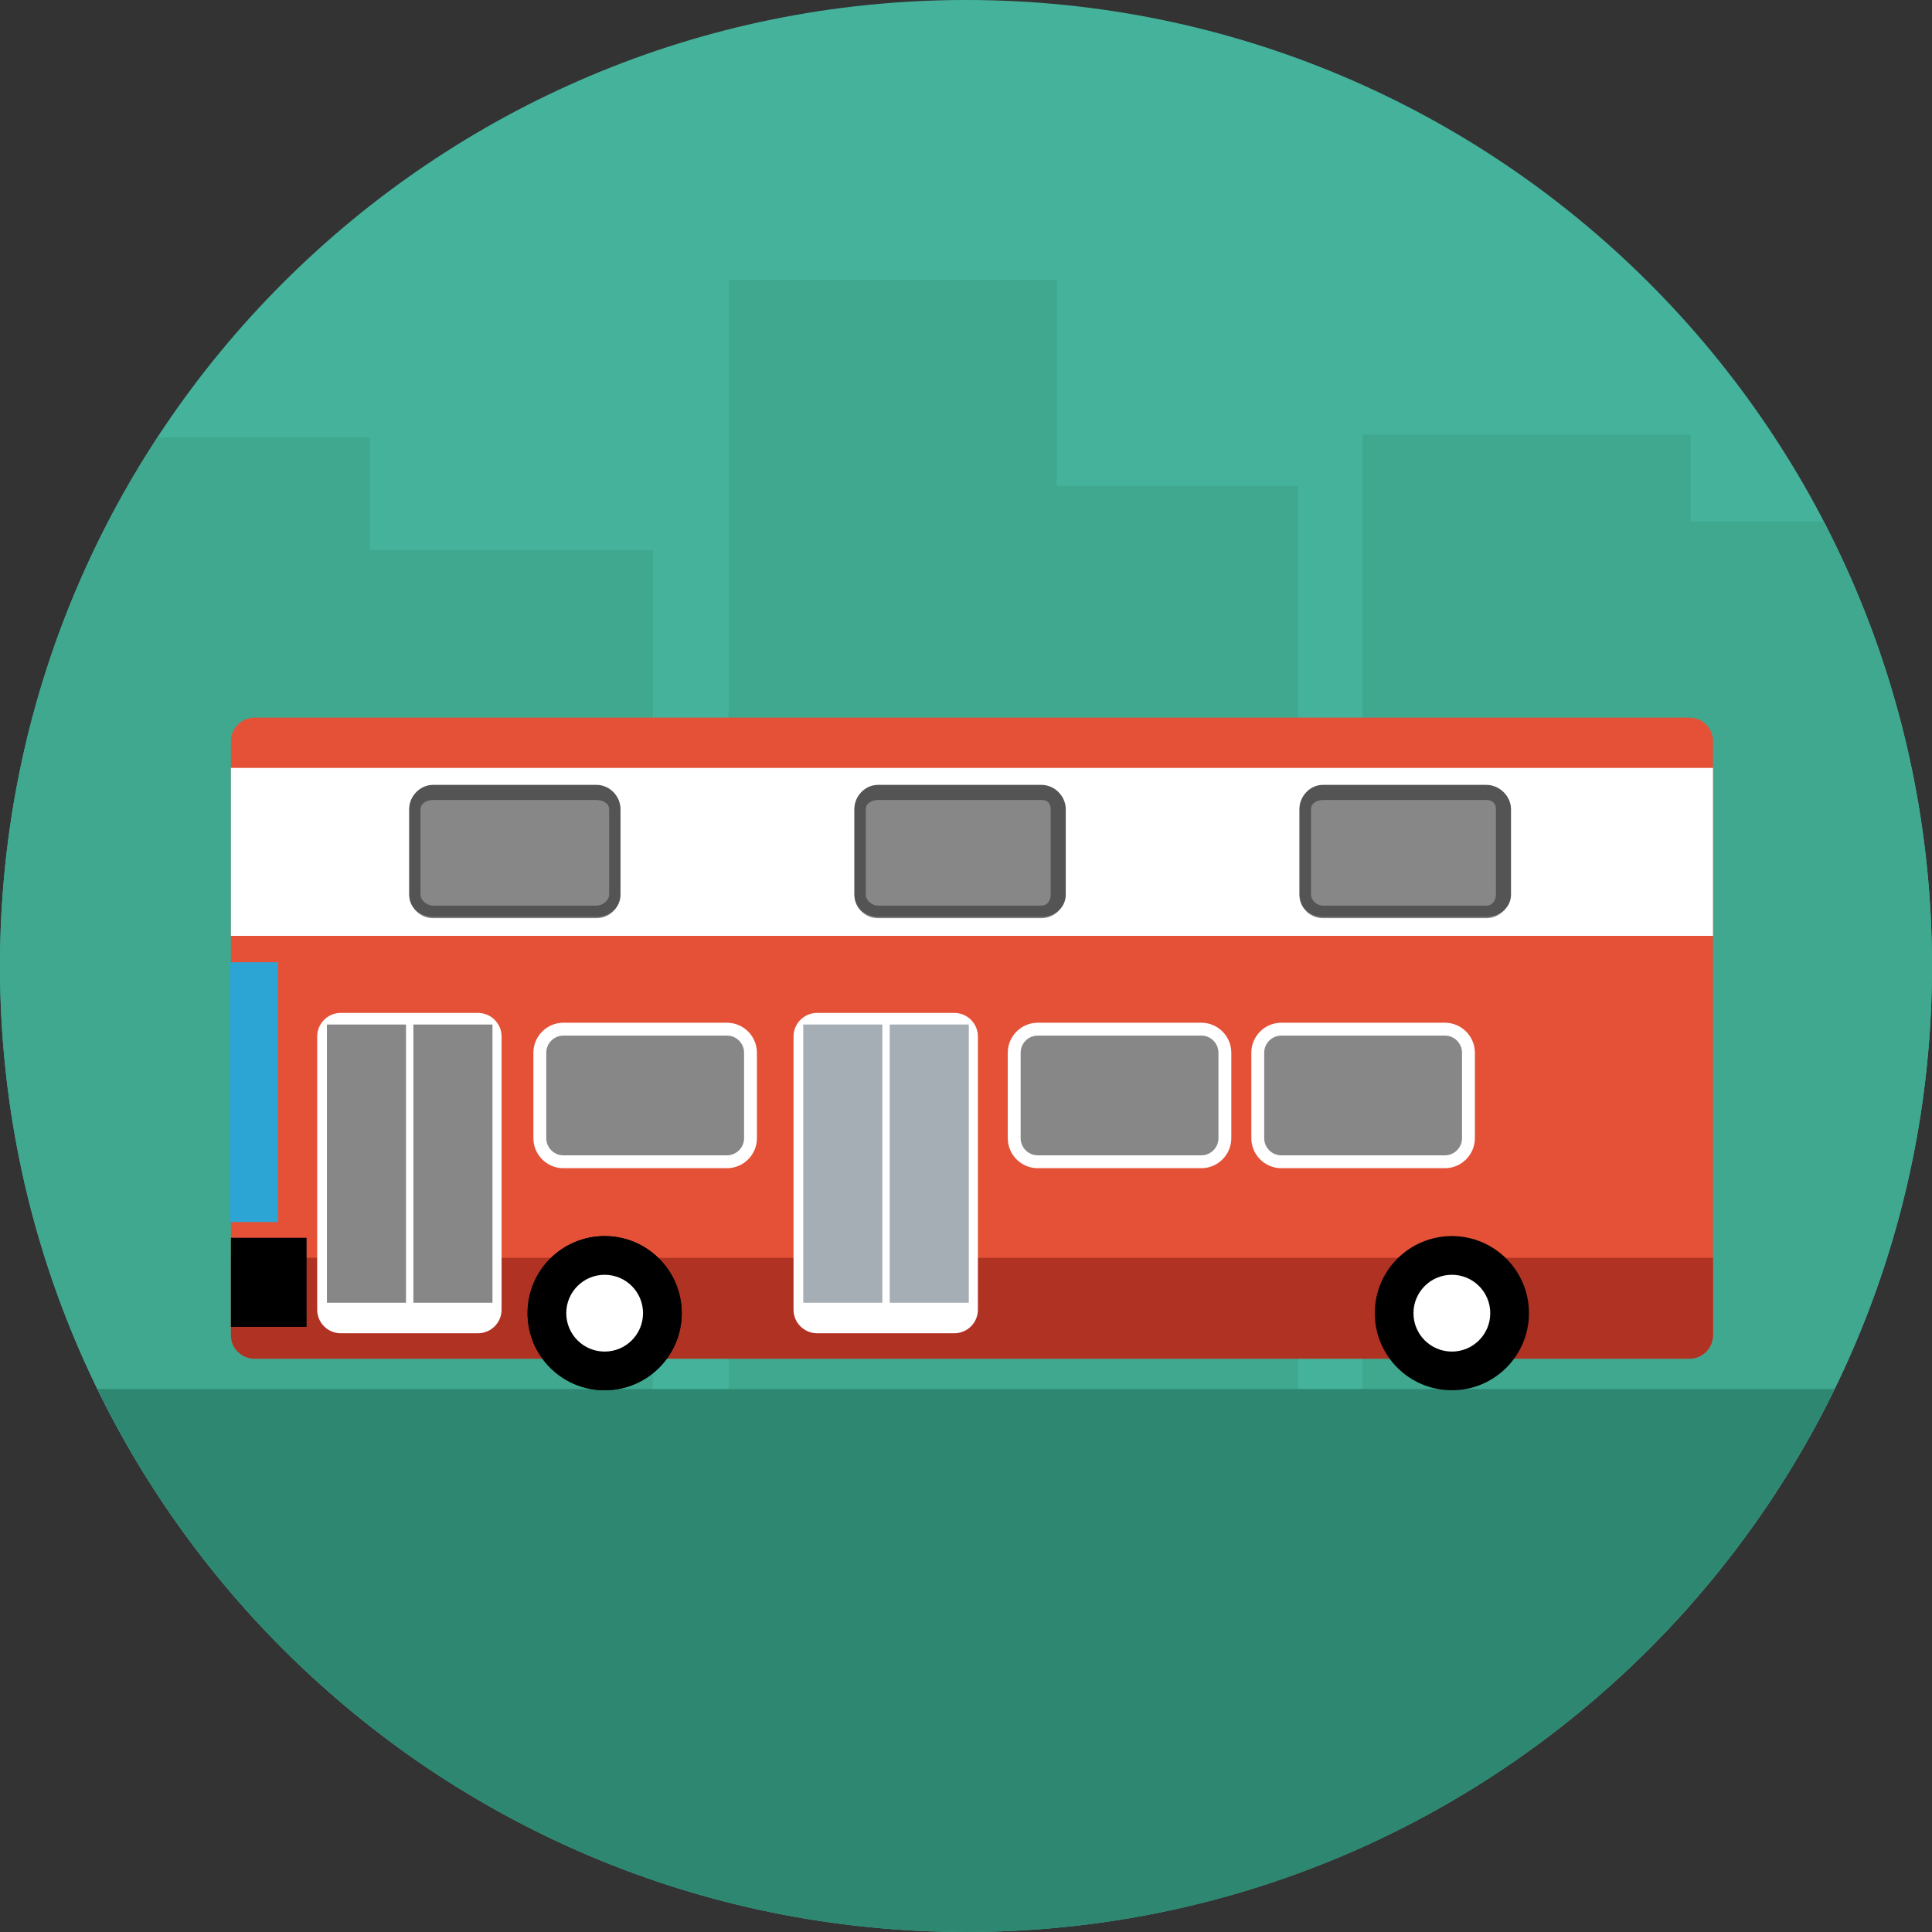 <?xml version="1.0" encoding="iso-8859-1"?>
<!-- Generator: Adobe Illustrator 17.0.0, SVG Export Plug-In . SVG Version: 6.00 Build 0)  -->
<!DOCTYPE svg PUBLIC "-//W3C//DTD SVG 1.1//EN" "http://www.w3.org/Graphics/SVG/1.1/DTD/svg11.dtd">
<svg version="1.1" id="Layer_1" xmlns="http://www.w3.org/2000/svg" xmlns:xlink="http://www.w3.org/1999/xlink" x="0px" y="0px"
	 width="512px" height="512px" viewBox="0 0 512 512" style="enable-background:new 0 0 512 512;" xml:space="preserve">
<rect x="0" y="0" width="512" height="512" fill="#333333" stroke="none"/>
<path id="bg_34_" style="fill:#45B39C;" d="M512,256.002C512,397.382,397.387,512,256.002,512C114.613,512,0,397.382,0,256.002
	C0,114.619,114.613,0,256.002,0C397.387,0,512,114.619,512,256.002z"/>
<path style="fill:#3FA88F;" d="M0,256.002c0,74.464,31.82,141.478,82.576,188.261h15.406V115.959H41.74
	C15.379,156.208,0,204.298,0,256.002z"/>
<path style="fill:#3FA88F;" d="M86.044,447.38c11.149,9.906,23.153,18.865,35.913,26.728h51.067V145.805h-86.98V447.38z"/>
<rect x="193.077" y="74.217" style="fill:#3FA88F;" width="86.979" height="328.305"/>
<rect x="257.032" y="128.795" style="fill:#3FA88F;" width="86.979" height="328.301"/>
<path style="fill:#3FA88F;" d="M448.047,115.148h-86.98v328.304h69.205c6.227-5.788,12.152-11.889,17.775-18.267V115.148z"/>
<path style="fill:#3FA88F;" d="M434.402,439.517C482.241,393.002,512,327.991,512,256.002c0-42.504-10.418-82.551-28.748-117.828
	h-48.85V439.517z"/>
<path style="fill:#2D8771;" d="M25.826,368.125C67.4,453.305,154.835,512,256.002,512c101.164,0,188.599-58.695,230.171-143.875
	H25.826z"/>
<path style="fill:#E45136;" d="M453.962,353.815c0,3.45-2.796,6.247-6.245,6.247H67.448c-3.45,0-6.247-2.797-6.247-6.247V196.425
	c0-3.447,2.797-6.243,6.247-6.243h380.268c3.449,0,6.245,2.796,6.245,6.243V353.815z"/>
<path style="fill:#AF3222;" d="M61.201,333.336v20.479c0,3.45,2.797,6.247,6.247,6.247h380.268c3.449,0,6.245-2.797,6.245-6.247
	v-20.479H61.201z"/>
<circle cx="160.237" cy="348.006" r="20.429"/>
<circle cx="160.237" cy="348.006" r="20.429"/>
<circle style="fill:#FFFFFF;" cx="160.238" cy="348.006" r="10.174"/>
<circle cx="384.76" cy="348.006" r="20.43"/>
<circle style="fill:#FFFFFF;" cx="384.76" cy="348.006" r="10.175"/>
<rect x="61.201" y="203.503" style="fill:#FFFFFF;" width="392.761" height="44.511"/>
<path style="fill:#878787;" d="M164.349,237.08c0,3.451-2.798,6.25-6.247,6.25h-43.336c-3.449,0-6.247-2.799-6.247-6.25v-22.645
	c0-3.45,2.798-6.246,6.247-6.246h43.336c3.449,0,6.247,2.796,6.247,6.246V237.08z"/>
<path style="fill:#545454;" d="M158.102,208h-43.336c-3.449,0-6.331,2.986-6.331,6.436v22.645c0,3.451,2.882,5.92,6.331,5.92h43.336
	c3.449,0,6.333-2.469,6.333-5.92v-22.645C164.435,210.986,161.551,208,158.102,208z M161.435,237.08c0,1.566-1.771,2.92-3.333,2.92
	h-43.336c-1.563,0-3.331-1.354-3.331-2.92v-22.645c0-1.559,1.768-2.436,3.331-2.436h43.336c1.562,0,3.333,0.876,3.333,2.436V237.08z
	"/>
<path style="fill:#878787;" d="M282.255,237.08c0,3.451-2.796,6.25-6.247,6.25h-43.336c-3.449,0-6.247-2.799-6.247-6.25v-22.645
	c0-3.45,2.798-6.246,6.247-6.246h43.336c3.451,0,6.247,2.796,6.247,6.246V237.08z"/>
<path style="fill:#545454;" d="M276.008,208h-43.336c-3.449,0-6.237,2.986-6.237,6.436v22.645c0,3.451,2.788,5.92,6.237,5.92h43.336
	c3.451,0,6.427-2.469,6.427-5.92v-22.645C282.435,210.986,279.459,208,276.008,208z M278.435,237.08c0,1.566-0.863,2.92-2.427,2.92
	h-43.336c-1.564,0-3.237-1.354-3.237-2.92v-22.645c0-1.559,1.673-2.436,3.237-2.436h43.336c1.563,0,2.427,0.876,2.427,2.436V237.08z
	"/>
<path style="fill:#878787;" d="M198.889,301.632c0,3.448-2.796,6.247-6.246,6.247h-43.337c-3.449,0-6.245-2.799-6.245-6.247v-22.644
	c0-3.451,2.796-6.25,6.245-6.25h43.337c3.45,0,6.246,2.799,6.246,6.25V301.632z"/>
<path style="fill:#FFFFFF;" d="M192.643,309.582h-43.337c-4.384,0-7.951-3.567-7.951-7.949v-22.644c0-4.389,3.567-7.956,7.951-7.956
	h43.337c4.386,0,7.952,3.567,7.952,7.956v22.644C200.595,306.015,197.028,309.582,192.643,309.582z M149.306,274.444
	c-2.504,0-4.54,2.04-4.54,4.544v22.644c0,2.503,2.036,4.541,4.54,4.541h43.337c2.505,0,4.542-2.037,4.542-4.541v-22.644
	c0-2.504-2.037-4.544-4.542-4.544H149.306z"/>
<path style="fill:#878787;" d="M324.603,301.632c0,3.448-2.795,6.247-6.245,6.247h-43.337c-3.448,0-6.247-2.799-6.247-6.247v-22.644
	c0-3.451,2.799-6.25,6.247-6.25h43.337c3.45,0,6.245,2.799,6.245,6.25V301.632z"/>
<path style="fill:#FFFFFF;" d="M318.358,309.582h-43.337c-4.385,0-7.952-3.567-7.952-7.949v-22.644c0-4.389,3.567-7.956,7.952-7.956
	h43.337c4.384,0,7.95,3.567,7.95,7.956v22.644C326.309,306.015,322.742,309.582,318.358,309.582z M275.022,274.444
	c-2.505,0-4.541,2.04-4.541,4.544v22.644c0,2.503,2.036,4.541,4.541,4.541h43.337c2.503,0,4.54-2.037,4.54-4.541v-22.644
	c0-2.504-2.037-4.544-4.54-4.544H275.022z"/>
<path style="fill:#878787;" d="M389.153,301.632c0,3.448-2.797,6.247-6.247,6.247H339.57c-3.449,0-6.248-2.799-6.248-6.247v-22.644
	c0-3.451,2.799-6.25,6.248-6.25h43.336c3.45,0,6.247,2.799,6.247,6.25V301.632z"/>
<path style="fill:#FFFFFF;" d="M382.906,309.582H339.57c-4.386,0-7.953-3.567-7.953-7.949v-22.644c0-4.389,3.567-7.956,7.953-7.956
	h43.336c4.387,0,7.953,3.567,7.953,7.956v22.644C390.859,306.015,387.293,309.582,382.906,309.582z M339.57,274.444
	c-2.506,0-4.542,2.04-4.542,4.544v22.644c0,2.503,2.036,4.541,4.542,4.541h43.336c2.506,0,4.543-2.037,4.543-4.541v-22.644
	c0-2.504-2.037-4.544-4.543-4.544H339.57z"/>
<path style="fill:#878787;" d="M400.161,237.08c0,3.451-2.796,6.25-6.247,6.25h-43.337c-3.448,0-6.245-2.799-6.245-6.25v-22.645
	c0-3.45,2.797-6.246,6.245-6.246h43.337c3.451,0,6.247,2.796,6.247,6.246V237.08z"/>
<path style="fill:#545454;" d="M393.914,208h-43.337c-3.448,0-6.143,2.986-6.143,6.436v22.645c0,3.451,2.694,5.92,6.143,5.92h43.337
	c3.451,0,6.521-2.469,6.521-5.92v-22.645C400.435,210.986,397.365,208,393.914,208z M396.435,237.08c0,1.566-0.957,2.92-2.521,2.92
	h-43.337c-1.562,0-3.143-1.354-3.143-2.92v-22.645c0-1.559,1.581-2.436,3.143-2.436h43.337c1.564,0,2.521,0.876,2.521,2.436V237.08z
	"/>
<path style="fill:#FFFFFF;" d="M132.921,274.683c0-3.448-2.798-6.247-6.245-6.247H90.305c-3.451,0-6.246,2.799-6.246,6.247v72.395
	c0,3.449,2.795,6.244,6.246,6.244h36.371c3.447,0,6.245-2.795,6.245-6.244V274.683z"/>
<rect x="86.64" y="271.509" style="fill:#878787;" width="20.957" height="73.734"/>
<rect x="109.551" y="271.509" style="fill:#878787;" width="20.958" height="73.734"/>
<path style="fill:#FFFFFF;" d="M259.156,274.683c0-3.448-2.797-6.247-6.248-6.247h-36.369c-3.449,0-6.246,2.799-6.246,6.247v72.395
	c0,3.449,2.797,6.244,6.246,6.244h36.369c3.451,0,6.248-2.795,6.248-6.244V274.683z"/>
<rect x="212.874" y="271.509" style="fill:#A5AEB5;" width="20.958" height="73.734"/>
<rect x="235.786" y="271.509" style="fill:#A5AEB5;" width="20.956" height="73.734"/>
<rect x="61.201" y="328.024" width="20.049" height="23.608"/>
<rect x="60.966" y="255.004" style="fill:#2CA5D5;" width="12.704" height="68.854"/>
<g>
</g>
<g>
</g>
<g>
</g>
<g>
</g>
<g>
</g>
<g>
</g>
<g>
</g>
<g>
</g>
<g>
</g>
<g>
</g>
<g>
</g>
<g>
</g>
<g>
</g>
<g>
</g>
<g>
</g>
</svg>
